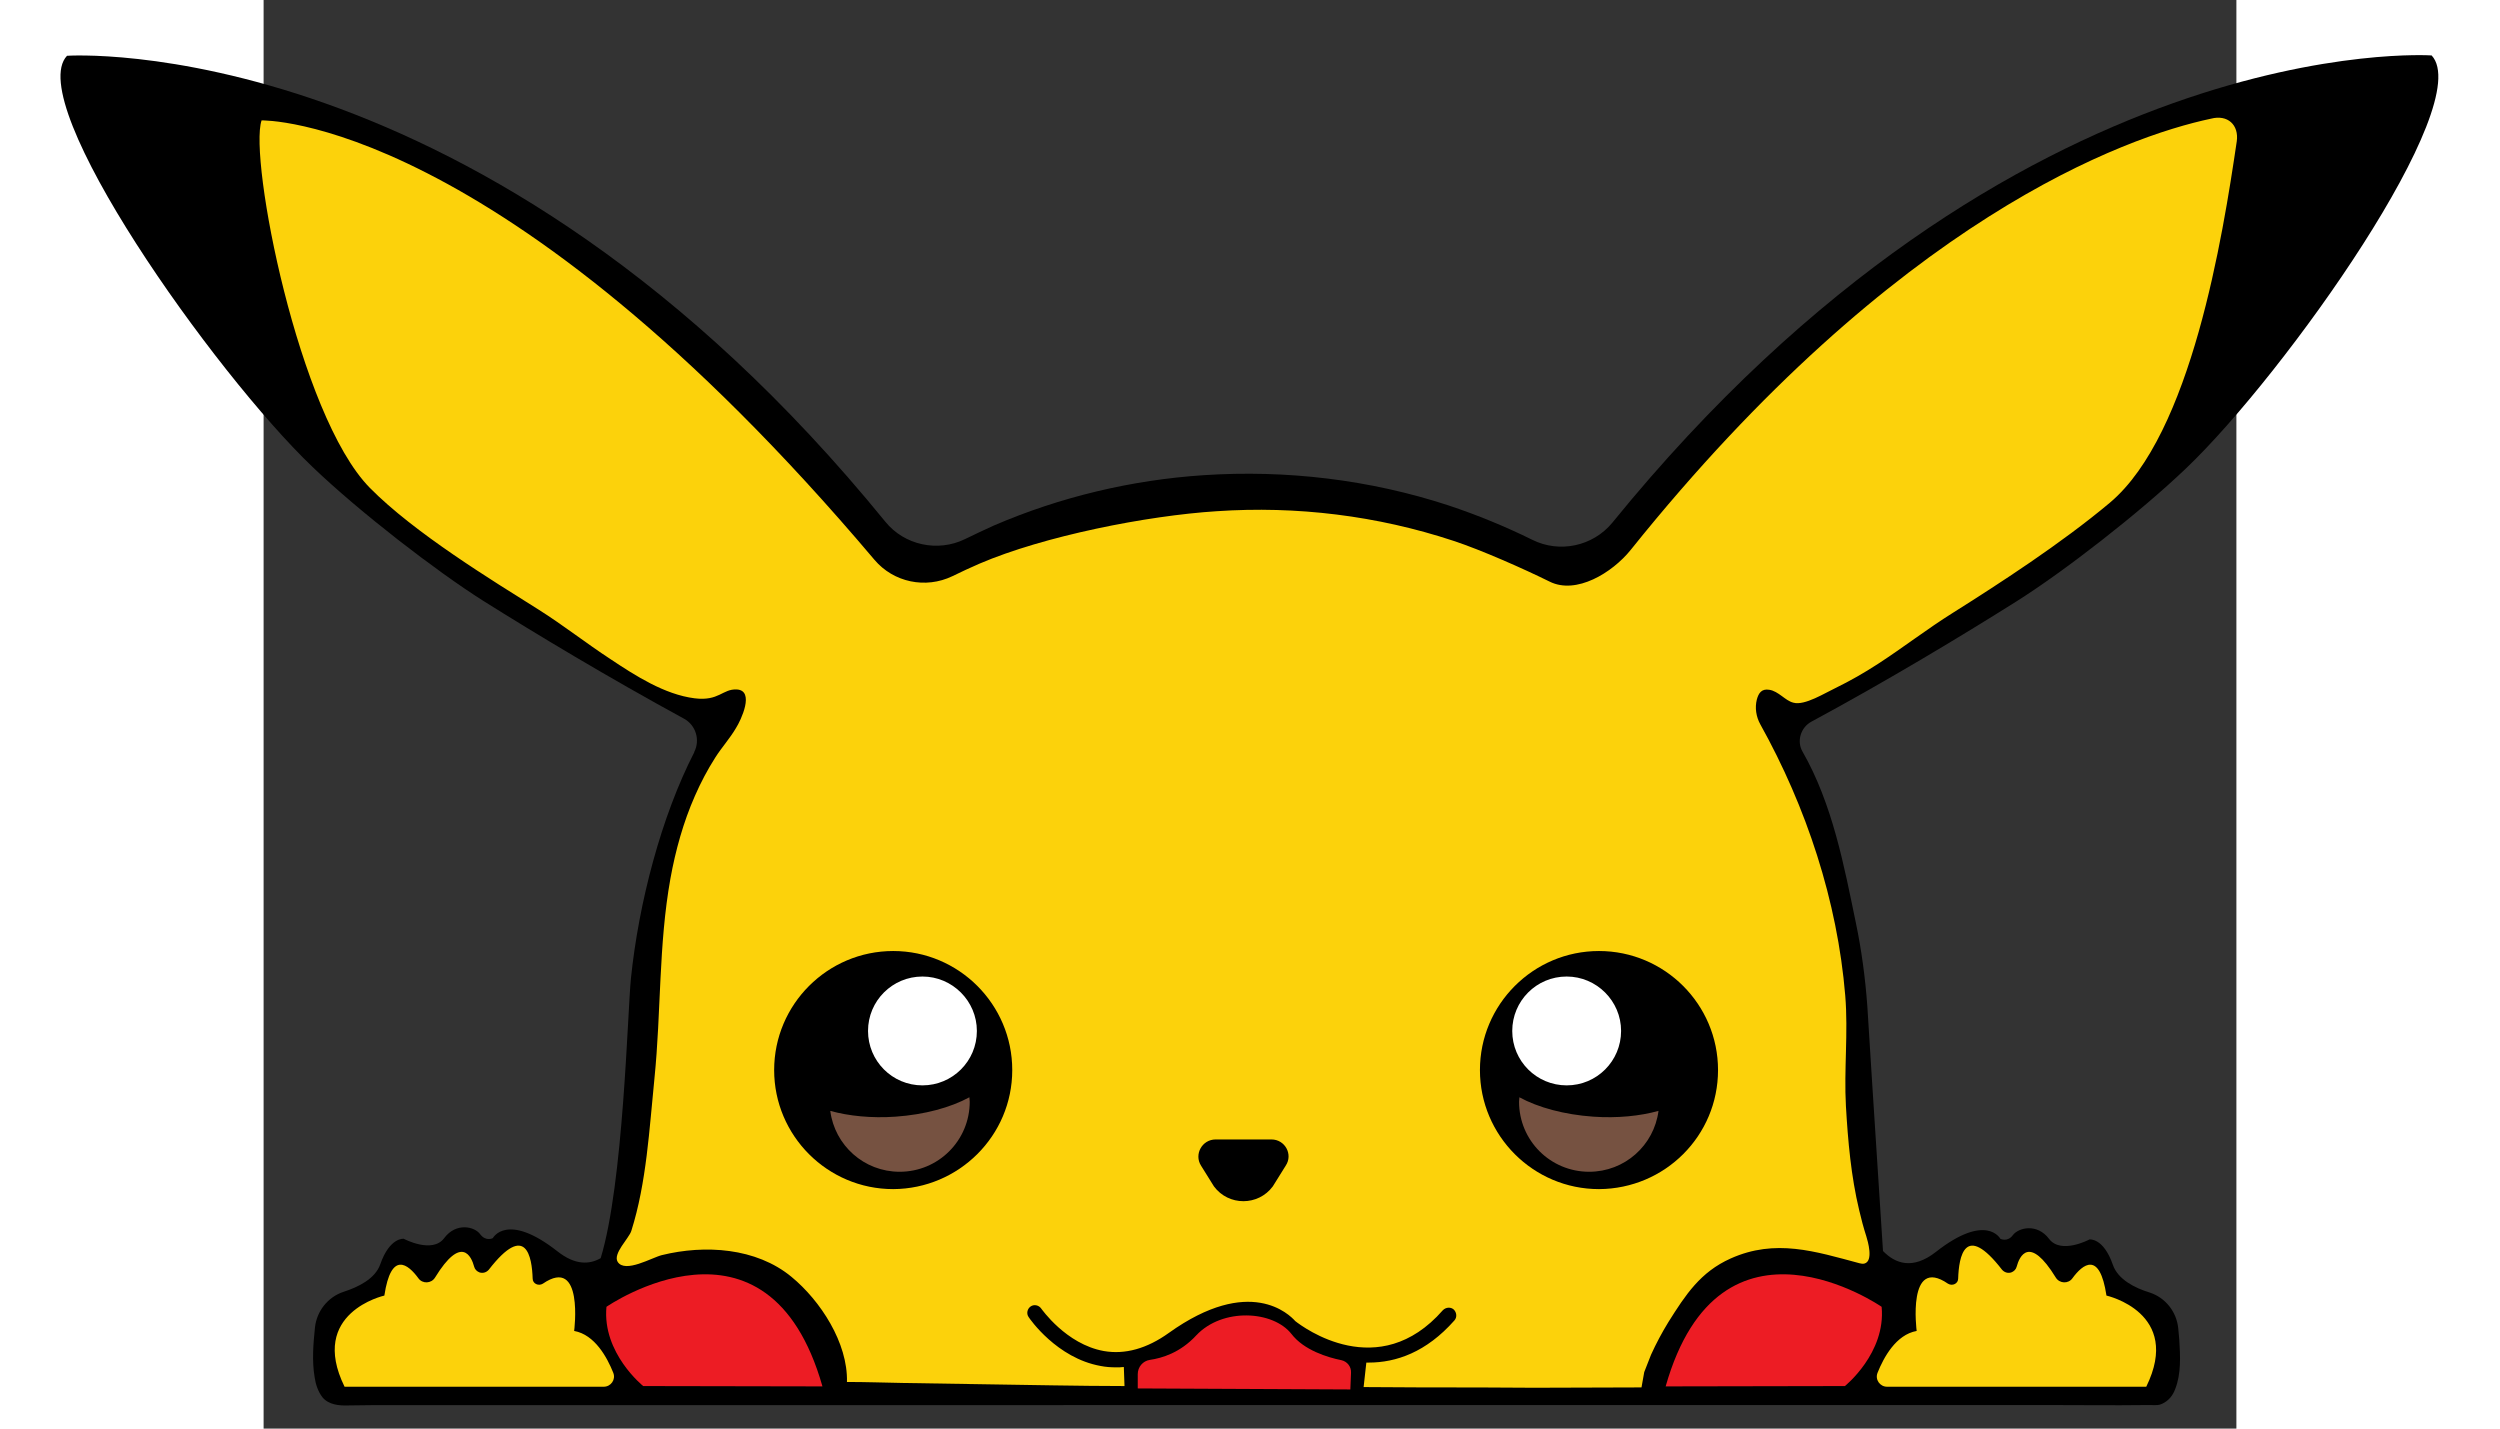 <svg xmlns="http://www.w3.org/2000/svg" xml:space="preserve" style="enable-background:new 0 0 750 750"
     viewBox="85 160 580 420" width="210" height="120">
  <rect x="85" y="160" width="580" height="420" fill="#333333" stroke="none"/>
  <switch>
    <g>
      <path d="M650.3 297.6c-13.9 13.3-36.1 30.5-50.1 39.3-15.9 10-37.6 23.1-60.2 35.3-3.1 1.7-4.3 5.7-2.6 8.7 8.9 15.5 12.3 33.9 15.7 50.3 1.7 8.1 2.8 16.4 3.4 24.7 0 0 2.4 38.6 4.6 71.9 3.6 3.7 8.7 5.6 15.5.3 14.9-11.7 19-3.9 19-3.9s2.1 1.1 3.7-1.1c1.7-2.2 7.1-3.5 10.6 1.1 3.5 4.7 11.9.2 11.9.2s4.1-.6 6.9 7.5c1.5 4.3 6.5 6.8 10.8 8.1 4.6 1.5 7.9 5.6 8.4 10.5l.3 3.3c.3 4.8.6 10.1-1.2 14.6-.7 1.9-1.9 3.4-3.8 4.3-1 .5-1.8.4-2.9.4h-3.4c-7.7.1-15.3 0-23 0H124.3c-4.8 0-9.6 0-14.4.1-2.7.1-5.8-.2-7.6-2.4-1.3-1.7-2-3.8-2.3-5.9-.8-4.8-.4-9.8.1-14.6.5-4.8 3.8-9 8.4-10.5 4.3-1.4 9.3-3.8 10.8-8.1 2.8-8 6.9-7.5 6.9-7.5s8.4 4.5 11.9-.2 9-3.4 10.6-1.1c1.7 2.2 3.7 1.1 3.7 1.1s4.1-7.8 19 3.9c5.2 4.1 9.4 3.9 12.7 2 6.7-21.9 7.9-72.6 8.9-82.3 2.3-22.2 8.9-47.5 18.6-66.4v-.1c1.8-3.5.5-7.9-3-9.8-22.2-12.1-43.5-24.9-59.1-34.7-13.9-8.8-36.2-26-50.1-39.3-29-27.7-85.2-107.1-72.2-120.9 0 0 122.2-8.4 240.6 137 5.6 6.9 15.4 9 23.4 5.1 2.8-1.4 5.7-2.7 8.5-4 19.5-8.4 40.5-13.4 61.7-14.8 24.3-1.6 48.8 1.3 72 8.9 8.4 2.8 16.7 6.2 24.6 10.1 8 4 17.8 1.9 23.5-5C600 167.9 722.4 176.3 722.4 176.3c13.2 14.2-43.1 93.6-72.1 121.3z"/>
        <path d="M120.5 540.9c2-13.3 7-9.2 10-5.1 1.2 1.7 3.8 1.6 4.9-.2 7.8-12.7 10.7-6.2 11.5-3.2.2.8.8 1.4 1.6 1.7 1 .3 2 0 2.7-.8 11-14.2 12.7-3.7 12.9 2.6 0 1.5 1.7 2.3 3 1.5 12.1-8.3 9.2 13.9 9.2 13.9 6.1 1.1 9.7 7.8 11.5 12.3.8 2-.7 4.1-2.8 4.1h-76.2c-10.7-21.8 11.7-26.8 11.7-26.8zm506.3 0c-2-13.3-7-9.2-10-5.1-1.2 1.7-3.8 1.6-4.9-.2-7.8-12.7-10.7-6.2-11.5-3.2-.2.8-.8 1.4-1.6 1.7-1 .3-2 0-2.7-.8-11-14.2-12.7-3.7-12.9 2.6 0 1.5-1.7 2.3-3 1.5-12.1-8.3-9.2 13.9-9.2 13.9-6.1 1.1-9.7 7.8-11.5 12.3-.8 2 .7 4.1 2.8 4.1h76.2c10.7-21.8-11.7-26.8-11.7-26.8zm38.3-339.3c-4.1 27.8-13.3 86-37.3 106.2-14.3 12-32.7 23.9-46.2 32.4-7.5 4.7-14.6 10.2-22 15-4 2.6-8.2 5-12.5 7.1-3 1.4-9 5.2-12.3 4.3-1.3-.3-2.4-1.2-3.5-2s-2.3-1.6-3.6-1.8c-2.3-.4-3.2 1-3.7 2.9-.6 2.4-.2 5 1 7.2 13.6 24.4 22.7 52 25 79.8.9 10.9-.4 21.7.2 32.5.6 10.3 1.5 20.6 3.9 30.6.6 2.6 1.3 5.2 2.1 7.7.4 1.3 2.2 7.3-.6 8-.5.1-1 0-1.4-.1-13.1-3.5-24.7-7.3-37.9-1.4-8.9 4-13.2 10.6-18.3 18.7-1.9 3.1-3.6 6.3-5.1 9.6-.7 1.7-1.3 3.4-2 5.1-.1.4-.8 4.5-.8 4.5s-26.1.1-31.6.1c-10.8-.1-21.6-.1-32.4-.1-5.9 0-11.8-.1-17.7-.1l.8-7.2h.7c8 0 16.9-3 25.2-12.4.8-.9.7-2.3-.2-3.2-.9-.8-2.3-.7-3.2.2-18.9 21.6-41.1 5-43.4 3.2-1.7-1.9-13.3-13.6-37.2 3.5-6.4 4.6-12.9 6.4-19.1 5.3-11.1-2-18.3-12.4-18.4-12.5-.7-1-2.1-1.3-3.1-.6-1 .7-1.3 2.1-.6 3.1.3.5 8.3 12.1 21.2 14.4 1.5.3 3 .4 4.5.4.8 0 1.5 0 2.3-.1l.2 5.6c-6.9 0-13.8-.1-20.8-.2-14.7-.2-29.3-.5-44-.7-5.6-.1-11.3-.3-16.8-.3.3-11.5-7.8-23.9-16.3-30.9-10.4-8.6-25.5-9.5-38.1-6.4-2.9.7-10.8 5.4-13 2-1.5-2.4 3.3-6.9 4-9.1 4.5-14.2 5.3-30.1 6.8-44.8 2-19.7 1.2-39.3 4.7-58.8 1.5-8.3 3.8-16.6 7.2-24.3 1.7-3.9 3.7-7.7 6-11.3 1.9-3 4.3-5.6 6.1-8.7 1.4-2.2 5.6-11 .2-11.3-4.2-.2-5.2 3.5-12.4 2.6-8.8-1.1-17.5-6.7-24.7-11.5-7.2-4.7-13.9-10-21.2-14.6-13.5-8.5-36.5-22.5-49.6-35.8-21-21.4-35.6-96.9-31.8-108 0 0 69.5-1.8 180.2 129.2 5.6 6.6 15 8.6 22.9 4.8 2.6-1.3 5.3-2.5 8-3.7 18.9-8.1 49.2-14.1 69.7-15.4 23.5-1.6 47.2 1.3 69.6 8.7 8.2 2.7 20.6 8.2 28.3 12 7.8 3.9 18.4-2.6 23.8-9.3 78.2-97.5 145.6-121.5 170.6-126.8 4.9-1.3 8.3 1.8 7.6 6.7zm-360 273c0-19.3-15.7-35-35-35s-35 15.7-35 35 15.7 35 35 35c19.3-.1 35-15.7 35-35zm76.2 20.4h-16.4c-4 0-6.4 4.4-4.3 7.7l3.8 6.1c4.3 5.8 13 5.8 17.3 0l3.8-6.1c2.2-3.3-.2-7.7-4.2-7.7zm131.3-20.4c0-19.3-15.7-35-35-35s-35 15.7-35 35 15.7 35 35 35c19.4-.1 35-15.7 35-35z"
              style="fill:#fcd20b"/>
        <path d="M196.6 567.5s-12.1-9.7-10.8-23.3c0 0 47.5-32.9 63.5 23.4l-52.7-.1zm353.3 0s12.1-9.7 10.8-23.3c0 0-47.5-32.9-63.5 23.4l52.7-.1zm-145.4 1 .2-4.9c.1-1.8-1.1-3.3-2.8-3.7-4-.8-11-2.9-14.7-7.7-5.4-6.9-20.3-7.8-28 .4-4.7 5.1-10.1 6.7-13.6 7.2-2.1.3-3.6 2.1-3.6 4.2v4.2l62.5.3z"
              style="fill:#ed1c24"/>
        <path d="M294.7 463.1c0 8.9-7.2 16-16 16-8.9 0-16-7.2-16-16 0-8.9 7.2-16 16-16s16 7.2 16 16zm173.4-16c-8.9 0-16 7.2-16 16 0 8.9 7.2 16 16 16 8.9 0 16-7.2 16-16s-7.2-16-16-16z"
              style="fill:#fff"/>
        <path d="M292.5 482.6c0 .4.1.9.1 1.3 0 11.4-9.2 20.6-20.6 20.6-10.5 0-19.1-7.8-20.4-17.9 5.4 1.5 12.1 2.2 19.2 1.7 8.5-.6 16.2-2.7 21.7-5.7zm161.7 0c0 .4-.1.9-.1 1.3 0 11.4 9.2 20.6 20.6 20.6 10.5 0 19.1-7.8 20.4-17.9-5.4 1.5-12.1 2.2-19.2 1.7-8.5-.6-16.2-2.7-21.7-5.7z"
              style="fill:#765241"/>
    </g>
  </switch>
</svg>
